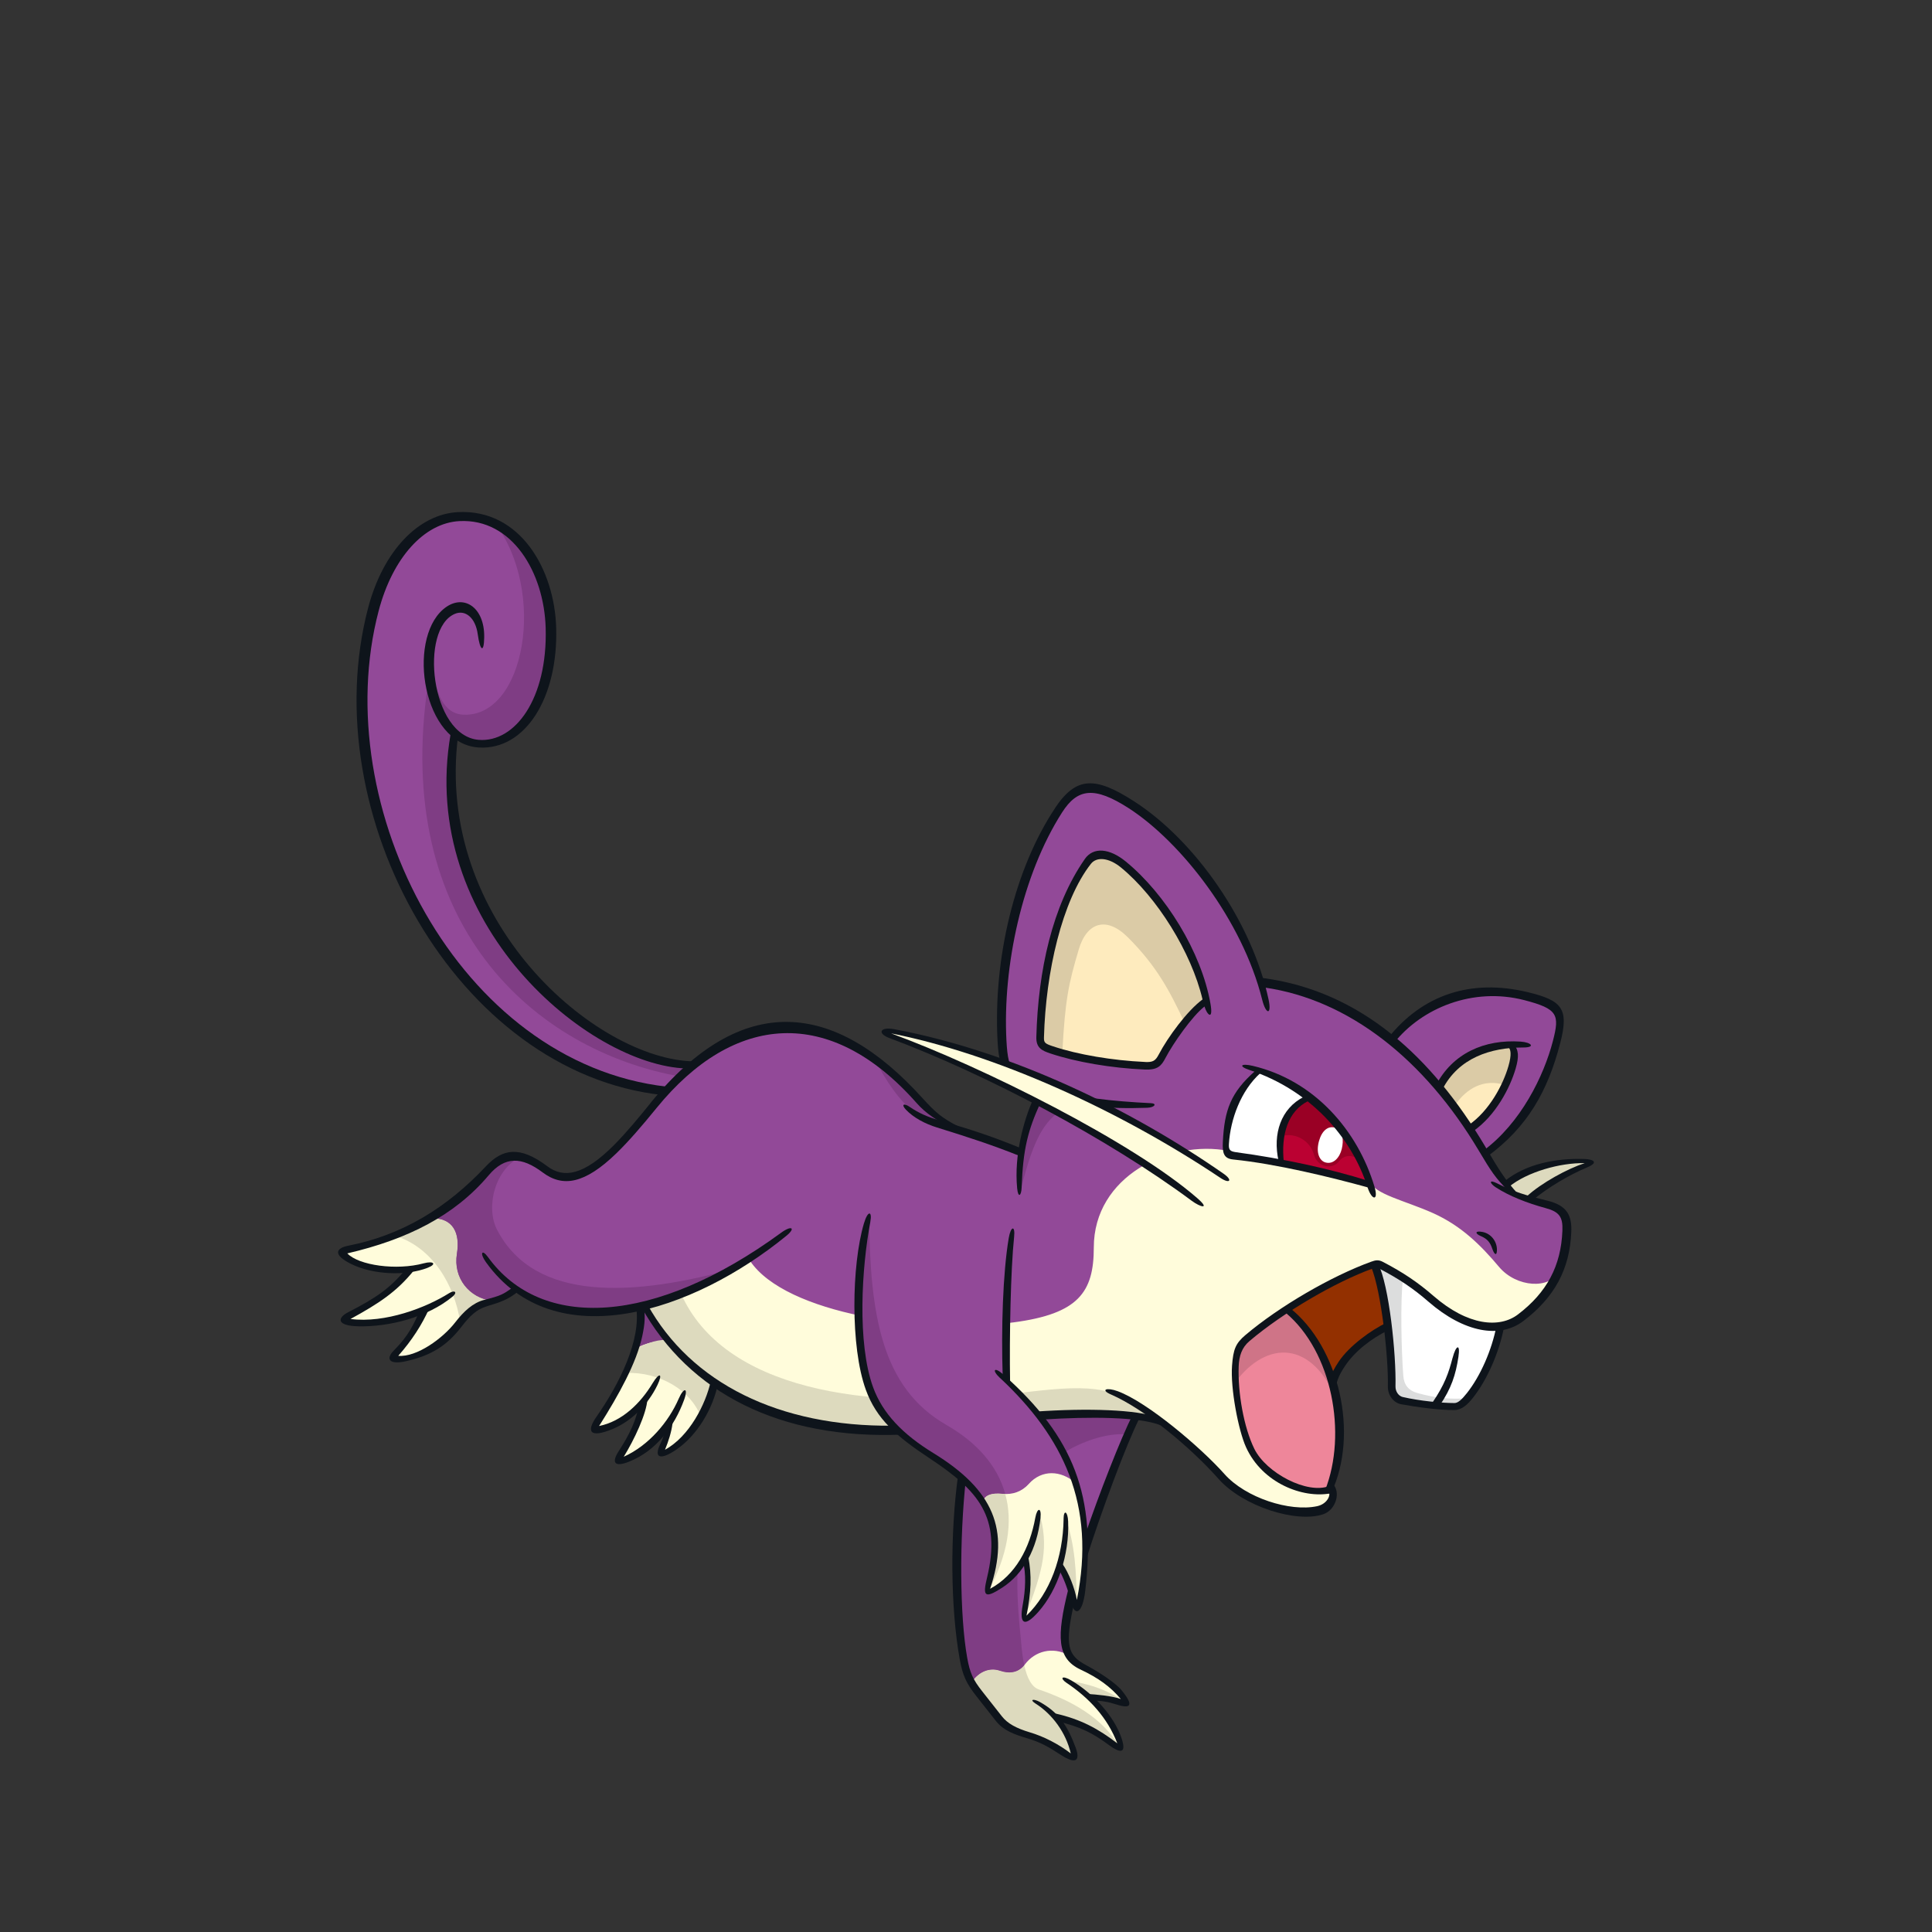 <svg width="800" height="800" viewBox="0 0 800 800" fill="none" xmlns="http://www.w3.org/2000/svg">
<rect x="0" y="0" width="800" height="800" fill="#333333" stroke="none"/>
<g clip-path="url(#clip0_42_59951)">
<path d="M441.068 682.142C443.505 686.476 444.231 689.1 450.37 691.555C456.231 693.899 464.156 700.746 466.295 705.155C461.533 703.871 455.133 702.476 451.3 702.718C456.417 708.299 462.686 716.094 463.747 723.535C456.417 719.108 449.105 714.01 438.166 711.555C441.31 716.894 443.97 722.717 444.566 727.833C439.338 724.224 431.078 720.168 427.357 718.884C423.636 717.601 416.771 716.317 415.153 713.768C413.534 711.22 402.986 699.443 400.512 692.727C399.693 690.513 403.525 688.076 408.995 686.569C414.465 685.062 432.008 679.016 435.729 679.946C438.799 680.709 440.324 681.565 441.068 682.16V682.142Z" fill="#FFFCDB"/>
<path d="M470.481 586.684C455.375 585.066 420.251 586.684 402.819 589.698C397.386 614.683 393.852 650.142 398.409 685.044C399.098 690.383 399.805 693.415 402.13 696.894C404.828 692.504 409.46 690.271 413.981 691.778C418.595 693.322 422.037 692.336 424.362 689.229C428.604 683.574 435.897 681.806 442.352 685.285C440.957 682.272 439.729 675.276 441.422 668.542C446.538 648.319 463.747 597.623 470.481 586.684Z" fill="#924998"/>
<path d="M413.981 691.798C409.664 690.366 405.274 692.356 402.539 696.319C405.032 700.505 408.251 704.151 410.26 707.37C413.367 712.337 419.245 716.672 425.292 718.532C431.338 720.392 433.664 720.392 443.896 726.904C443.579 723.797 441.421 718.216 438.315 711.555C445.756 713.1 456.453 718.383 463.43 723.183C456.602 711.407 443.896 704.263 430.259 699.612C427.301 698.607 425.329 695.11 424.12 689.51C421.794 692.375 418.445 693.249 413.981 691.779V691.798Z" fill="#DDDABE"/>
<path d="M409.944 587.076C406.372 589.085 401.256 594.666 398.93 604.433C396.53 614.554 394.279 668.152 399.395 689.081C400.028 691.667 401.181 694.067 402.521 696.318C405.255 692.337 409.646 690.346 413.962 691.798C418.408 693.286 421.757 692.393 424.101 689.528C423.692 687.612 423.357 685.435 423.115 683.035C420.269 654.645 420.213 647.353 426.52 618.237C429.757 603.28 454.742 592.341 466.835 594.052C467.448 591.262 468.546 589.55 469.625 586.294C459.393 584.583 413.497 585.048 409.944 587.076Z" fill="#7F3D84"/>
<path d="M164.836 562.89C174.138 562.276 184.854 556.062 188.556 550.016C191.31 545.514 194.919 542.425 197.542 541.03C200.165 539.635 204.742 538.24 208.388 537.774C200.63 530.649 188.24 505.218 186.677 499.785C173.227 507.562 159.627 514.892 146.065 516.845C141.73 517.459 142.121 518.705 144.353 521.031C148.688 525.533 163.571 526.761 169.785 525.682C162.343 534.668 154.12 541.105 144.818 544.602C139.851 546.463 145.432 547.709 147.758 547.858C154.753 548.286 168.073 546.332 175.05 542.593C174.25 548.081 168.371 556.006 164.669 559.485C162.027 561.96 163.274 563.001 164.818 562.89H164.836Z" fill="#FFFCDB"/>
<path d="M178.473 504.752C183.775 501.217 190.603 506.464 190.249 513.273C189.505 528.212 192.538 533.235 203.886 538.704C199.161 539.858 193.784 542.797 190.547 547.392C188.222 532.193 179.143 516.454 163.571 511.729C168.687 509.552 174.734 507.226 178.454 504.752H178.473Z" fill="#DDDABE"/>
<path d="M575.836 430.876C586.868 416.104 609.434 406.765 630.941 412.272C646.717 416.309 646.587 419.137 644.429 432.029C641.88 447.378 626.066 471.321 614.197 477.609C605.602 461.796 592.337 441.331 575.594 431.099" fill="#924998"/>
<path d="M524.675 416.699C517.419 385.296 495.373 351.716 473.29 336.702C451.561 321.931 448.343 323.103 437.72 336.702C424.008 354.246 415.172 394.375 414.93 420.178C414.725 442.708 416.772 447.08 429.571 451.098C445.217 456.028 461.626 457.944 476.546 457.368C487.764 456.94 527.465 428.773 524.675 416.681V416.699Z" fill="#924998"/>
<path d="M446.538 664.597C451.859 645.007 449.477 623.315 443.989 611.111C438.408 608.32 430.743 607.855 427.022 612.971C423.302 618.087 418.427 618.776 414 617.846C409.572 616.915 407.488 618.069 406.8 620.636C413.2 629.938 411.6 645.324 409.59 654.812C408.4 660.43 410.149 658.96 413.311 657.137C418.632 654.049 422.818 649.77 424.474 644.821C425.46 652.449 425.311 659.444 424.25 666.681C423.804 669.732 424.622 670.904 427.264 668.3C432.604 663.09 437.701 654.719 438.892 647.835C442.612 655.965 445.868 663.872 446.557 664.579L446.538 664.597Z" fill="#FFFCDB"/>
<path d="M264.052 554.369C267.586 552.137 284.237 551.17 292.106 553.123C297.111 554.369 299.734 561.048 298.469 565.997C290.99 595.168 275.084 603.317 273.967 601.661C273.354 600.731 275.214 595.149 276.442 591.745C273.167 595.112 265.875 601.586 260.294 603.875C257.447 605.047 256.647 604.061 257.689 601.977C258.303 600.731 265.596 586.778 265.596 581.978C259.866 586.945 252.257 591.28 249.317 591.596C246.378 591.912 245.764 590.87 247.457 588.805C250.861 584.62 262.656 564.471 264.052 554.388V554.369Z" fill="#FFFCDB"/>
<path d="M262.972 558.704C266.842 555.913 273.483 554.853 276.925 555.448C282.358 556.379 297.706 560.099 298.785 560.881C299.864 561.662 302.357 544.751 298.003 538.556C295.827 535.449 290.711 534.221 285.595 534.519C280.479 534.835 268.07 541.346 265.447 542.277C265.763 546.463 264.665 553.123 262.972 558.704Z" fill="#7F3D84"/>
<path d="M566.571 524.435C570.831 523.338 572.412 524.119 575.37 525.979C585.249 532.212 594.235 539.821 601.639 544.118C616.076 552.472 624.578 550.537 634.196 541.793C639.312 537.142 642.624 533.049 644.428 526.445C645.321 523.17 642.363 523.021 639.387 524.119C634.568 525.886 625.899 523.338 621.248 515.896C614.309 504.79 601.621 496.697 588.375 492.79C580.449 490.446 569.771 485.497 562.329 480.381C553.864 474.558 519.856 468.102 494.424 467.042C477.681 466.354 461.44 477.814 452.621 498.836C446.612 513.124 440.454 527.672 436.064 530.128C428.157 534.537 359.099 536.863 343.509 527.338C327.919 517.812 324.217 516.417 320.961 513.85C311.231 521.254 275.716 540.044 266.786 540.584C284.553 572.638 323.193 593.326 365.387 591.968C394.447 591.038 411.432 586.387 438.836 585.401C454.984 584.824 472.453 585.159 478.165 587.54C485.457 591.8 497.903 602.646 502.796 608.47C507.689 614.293 512.805 617.79 521.196 621.716C530.851 626.255 543.855 628.153 549.325 624.041C551.836 622.162 552.581 618.925 551.408 615.893C546.571 618.627 536.079 616.916 528.395 611.483C516.935 603.372 509.922 584.601 511.894 564.285C512.396 559.095 514.628 555.764 518.87 552.434C523.93 548.453 552.915 527.914 566.589 524.379L566.571 524.435Z" fill="#FFFCDB"/>
<path d="M274.916 452.047C238.992 447.415 214.192 429.704 192.742 406.467C162.976 374.208 143.758 315.308 150.883 272.816C157.115 235.683 171.534 210.53 195.216 213.916C219.085 217.321 231.81 247.087 228.704 267.551C221.615 314.359 194.9 311.587 187.775 303.829C185.766 336.014 190.379 358.246 203.904 382.58C222.508 416.067 261.261 439.936 285.446 441.499C279.865 446.15 278.934 448.326 274.897 452.047H274.916Z" fill="#924998"/>
<path d="M179.105 504.436C187.477 498.855 198.956 487.078 202.36 483.972C209.486 477.497 215.086 476.623 222.825 482.427C231.904 489.236 237.727 488.939 247.475 482.111C251.68 479.172 263.754 466.912 273.056 455.452C299.622 422.671 329.798 418.858 356.16 434.671C360.811 437.462 374.764 448.624 379.731 454.521C384.698 460.419 392.754 466.614 397.405 468.158C402.056 469.702 417.255 474.986 422.52 477.46C432.864 433.555 461.384 408.96 496.936 406.765C541.604 404.012 570.459 421.388 594.607 449.554C613.211 471.265 617.546 483.358 621.583 488.009C623.09 489.739 624.652 492.213 625.917 493.441C626.401 493.906 630.885 496.585 634.605 497.311C646.177 499.599 649.303 501.72 648.242 511.264C647.628 516.845 647.275 522.259 645.377 526.463C641.973 533.905 628.001 533.235 620.727 524.603C613.211 515.654 605.155 507.636 593.528 502.389C581.863 497.125 568.729 494.446 567.259 489.032C566.106 484.809 526.758 480.027 508.731 476.549C484.174 471.823 452.919 487.171 452.919 516.547C452.919 535.058 446.575 544.007 419.748 547.56C382.521 552.471 325.333 544.062 310.598 522.128C265.967 548.602 232.071 547.69 213.709 533.905C211.067 536.23 207.514 538.091 203.626 538.556C194.472 537.477 187.589 529.272 189.207 519.17C190.64 510.278 187.421 504.436 179.124 504.436H179.105Z" fill="#924998"/>
<path d="M623.89 490.185C631.331 484.455 647.182 479.599 657.693 481.348C650.865 484.92 635.517 493.125 633.508 496.38C630.401 495.599 626.68 494.52 625.917 493.59C625.136 492.659 624.838 491.878 623.908 490.185H623.89Z" fill="#DDDABE"/>
<path d="M595.984 449.722C602.96 437.015 617.285 431.75 625.899 432.829C630.699 438.559 618.774 462.447 608.69 467.098C604.504 461.052 601.863 456.717 595.984 449.74V449.722Z" fill="#FEEBBE"/>
<path d="M499.392 414.058C494.889 393.444 477.848 367.083 466.053 358.711C457.012 352.292 453.812 352.051 448.379 359.79C439.319 372.738 430.259 404.532 430.854 426.764C431.003 432.494 432.715 433.741 437.05 435.452C442.947 437.778 461.7 440.885 470.853 441.182C478.76 441.443 479.113 440.736 481.402 436.68C485.699 429.09 493.382 419.081 499.392 414.039V414.058Z" fill="#FEEBBE"/>
<path d="M566.999 490.409C563.52 472.047 539.781 447.62 521.196 442.969C512.284 452.903 509.066 459.973 507.95 474.596C507.726 477.609 509.568 478.316 513.754 478.781C525.865 480.121 549.567 485.516 566.999 490.409Z" fill="white"/>
<path d="M567.352 490.52C562.143 476.381 552.897 462.224 541.883 454.819C533.139 456.773 527.874 469.647 530.367 481.683C543.037 483.972 554.218 486.744 567.334 490.52H567.352Z" fill="#BB0132"/>
<path d="M599.872 543.206C595.891 539.709 574.794 524.398 570.422 523.672C564.748 522.723 529.623 544.192 520.191 551.262C512.75 556.843 511.726 562.406 511.819 569.866C512.136 592.507 518.554 609.027 534.758 614.832C539.093 616.376 547.167 617.622 550.572 617.008C549.325 600.581 550.572 580.73 551.502 575.149C553.548 562.852 562.887 556.396 570.422 551.578C578.18 546.611 590.57 543.206 599.872 543.206Z" fill="#933000"/>
<path d="M532.898 542.574C551.725 552.899 561.324 596.396 549.957 616.99C536.19 618.609 523.316 611.576 516.154 596.526C510.498 584.638 510.424 561.625 513.68 557.141C516.154 553.737 527.019 546.295 532.898 542.574Z" fill="#EE869A"/>
<path d="M569.473 522.892C580.17 527.691 590.403 535.914 595.668 540.417C603.258 546.891 615.518 551.43 621.248 549.253C619.071 558.555 611.89 573.904 607.611 579.336C604.653 583.075 603.686 583.522 596.449 582.908C589.156 582.294 583.277 581.196 580.17 580.266C577.064 579.336 575.947 577.457 576.301 573.606C577.212 563.616 573.547 532.77 569.473 522.91V522.892Z" fill="white"/>
<path d="M267.158 541.031C274.6 539.17 277.707 537.924 282.041 535.766C299.399 574.834 357.704 584.88 421.199 576.918C448.938 573.439 461.886 573.011 476.155 585.996C462.593 585.029 443.784 585.103 432.12 585.996C420.027 586.927 373.889 592.991 358.02 592.508C316.031 591.187 280.423 568.081 267.177 541.049L267.158 541.031Z" fill="#DDDABE"/>
<path d="M419.097 510.947C417.553 520.863 414.688 561.085 417.553 571.726C429.962 584.749 442.352 600.246 445.143 613.902C439.413 608.953 431.525 608.283 425.925 614.516C423.134 617.623 419.339 618.999 415.079 618.553C410.614 618.069 407.488 619.167 407.023 621.957C400.512 612.655 393.107 607.744 382.522 600.563C366.876 589.958 358.374 579.708 356.16 557.16C354.616 541.346 355.844 518.407 359.881 503.822C363.918 489.255 381.275 485.534 393.052 488.009C404.828 490.483 420.92 499.283 419.097 510.947Z" fill="#924998"/>
<path d="M490.406 423.211C484.286 410.226 478.965 400.049 467.002 388.105C458.203 379.306 450.036 381.836 446.687 393.147C442.408 407.621 441.068 413.816 439.859 436.178C436.994 435.713 430.874 433.983 430.874 431.583C430.874 405.221 437.459 379.417 448.398 359.809C453.384 350.879 460.435 353.242 466.537 359.344C482.593 375.399 494.127 392.124 499.411 414.077C497.029 416.011 491.783 421.518 490.425 423.23L490.406 423.211Z" fill="#DBCBA6"/>
<path d="M595.519 449.555C604.002 438.095 613.137 432.476 625.899 432.811C628.262 437.685 626.717 443.118 623.108 449.238C614.625 446.652 607.351 450.317 602.179 458.075C600.635 455.899 597.677 452.178 595.519 449.555Z" fill="#DBCBA6"/>
<path d="M285.446 441.499C251.271 437.536 223.458 415.044 201.114 377.315C189.338 357.446 183.31 325.484 188.705 304.443C184.985 299.476 178.622 291.569 177.227 283.197C162.344 382.487 220.946 435.043 282.023 445.833C282.023 445.833 285.13 442.726 285.427 441.499H285.446Z" fill="#7F3D84"/>
<path d="M530.721 470.409C536.841 468.791 542.609 472.661 544.06 478.074C545.399 483.135 551.594 484.735 554.608 480.716C556.71 477.907 560.803 478.167 562.98 480.567C558.329 469.182 548.636 458.54 541.902 454.838C536.097 456.233 530.739 466.242 530.739 470.428L530.721 470.409Z" fill="#9A0025"/>
<path d="M555.595 475.767C554.72 479.376 552.116 482.26 548.86 481.348C546.367 480.66 544.786 477.33 546.2 472.363C547.353 468.307 549.902 465.889 553.157 467.042C556.134 468.102 556.45 472.214 555.595 475.767Z" fill="white"/>
<path d="M179.106 286.007C180.817 298.248 189.673 309.355 202.975 308.183C214.881 307.141 227.978 288.146 228.704 268.5C229.634 243.701 218.788 221.674 204.835 216.409C226.527 245.097 217.337 296.946 191.961 295.941C185.282 295.681 180.743 290.193 178.473 274.695C178.473 274.695 178.455 281.356 179.087 286.007H179.106Z" fill="#7F3D84"/>
<path d="M576.3 570.387C576.3 557.867 573.268 540.416 569.789 523.449C575.91 526.426 576.021 526.203 580.951 529.254C579.798 538.537 580.282 559.783 581.082 569.717C581.379 573.513 583.221 575.857 587.24 576.917C595.053 579.001 600.486 579.466 607.927 579.001C607.927 579.001 604.392 583.001 601.881 582.87C595.797 582.554 585.026 581.196 581.733 580.229C578.831 579.391 576.319 577.122 576.319 570.35L576.3 570.387Z" fill="#DCDDDD"/>
<path d="M264.516 557.941C267.772 556.229 273.669 554.071 276.925 555.15C281.427 560.731 292.869 570.647 296.459 572.508C295.213 577.773 293.985 579.949 290.264 586.777C286.078 575.615 273.204 568.024 259.103 568.489C260.498 565.234 263.288 559.969 264.535 557.941H264.516Z" fill="#DDDABE"/>
<path d="M205.839 509.254C200.909 499.729 205.039 483.692 215.941 478.892C211.346 477.776 207.197 479.581 202.36 483.99C198.956 487.097 187.477 498.873 179.105 504.454C187.384 504.454 190.621 510.296 189.189 519.189C187.57 529.291 194.454 537.476 203.607 538.574C207.477 538.109 211.049 536.249 213.69 533.923C231.438 547.244 263.679 548.527 306.115 524.714C262.209 537.197 221.355 539.169 205.858 509.273L205.839 509.254Z" fill="#7F3D84"/>
<path d="M533.344 542.426C545.232 553.644 550.404 564.434 553.808 580.415C543.52 554.965 524.712 554.704 511.484 572.36C510.703 561.811 512.731 557.16 518.312 552.509C521.717 549.663 528.544 545.068 533.344 542.426Z" fill="#CF7487"/>
<path d="M390.019 465.07C384.68 459.954 371.062 443.936 362.578 439.024C365.815 446.113 373.127 456.977 378.857 460.642C382.168 462.782 386.28 464.642 390.019 465.051V465.07Z" fill="#7F3D84"/>
<path d="M430.259 625.994C429.571 632.04 427.934 641.101 424.455 645.528C426.073 652.263 425.459 656.077 424.231 669.937C432.287 649.807 434.352 640.133 430.278 625.994H430.259Z" fill="#DDDABE"/>
<path d="M441.18 695.76C450.445 697.081 457.849 699.35 465.588 704.597C460.472 703.443 455.133 702.736 451.282 702.736C448.379 700.653 444.882 697.62 441.161 695.76H441.18Z" fill="#DDDABE"/>
<path d="M441.18 628.543C441.18 634.347 441.012 642.384 438.389 648.077C440.826 652.151 444.919 661.249 445.831 665.509C445.831 651.11 445.087 639.129 441.18 628.543Z" fill="#DDDABE"/>
<path d="M447.691 455.992C442.575 455.303 435.599 453.666 431.189 451.806C425.311 462.633 422.241 476.661 422.594 492.958C428.194 470.838 432.808 460.419 447.71 455.992H447.691Z" fill="#7F3D84"/>
<path d="M391.879 590.033C364.903 574.573 360.308 544.304 359.862 503.841C355.825 518.408 354.597 541.365 356.141 557.178C358.355 579.726 366.857 589.977 382.503 600.582C393.07 607.763 400.493 612.674 407.004 621.976C407.469 619.186 410.613 618.088 415.06 618.572C415.469 618.609 415.86 618.627 416.25 618.627C412.995 606.795 404.344 597.177 391.861 590.033H391.879Z" fill="#7F3D84"/>
<path d="M407.004 621.958C413.739 633.307 412.12 644.6 408.976 659.352C417.497 643.8 419.432 630.144 416.251 618.61C415.86 618.61 415.451 618.591 415.06 618.554C410.595 618.07 407.469 619.168 407.004 621.958Z" fill="#DDDABE"/>
<path d="M628.69 494.52C623.016 488.325 620.709 484.362 614.96 474.688C592.933 437.61 563.408 410.393 523.075 404.998C522.498 404.923 521.921 404.867 521.345 404.793C521.828 406.17 522.814 407.546 523.67 408.923C558.776 414.002 589.938 438.913 612.244 476.307C617.676 485.404 619.016 487.469 624.671 493.292C625.285 493.925 629.285 495.171 628.708 494.539L628.69 494.52Z" fill="#0E141B"/>
<path d="M427.767 455.284C423.971 463.675 419.841 478.242 421.181 492.046C421.59 496.232 422.911 495.208 423.041 491.692C423.599 475.749 425.683 467.972 430.799 456.698C431.487 455.154 432.232 453.684 432.994 452.215C432.101 452.066 431.208 450.819 430.297 450.112C429.404 451.805 428.567 453.535 427.767 455.303V455.284Z" fill="#0E141B"/>
<path d="M619.443 491.693C624.894 495.246 632.447 498.204 640.001 500.25C645.638 501.776 647.182 503.86 646.958 509.571C646.4 524.157 640.54 535.189 628.522 544.305C620.969 550.035 607.909 549.067 593.584 536.621C587.072 530.966 581.007 526.891 572.636 522.519C570.85 521.589 569.659 521.757 567.78 522.445C551.241 528.454 529.791 540.9 515.67 552.844C511.652 556.248 510.666 558.704 510.163 565.495C509.456 575.038 512.805 592.266 515.912 599.168C522.684 614.2 539.539 620.544 550.943 618.367C551.799 618.2 551.297 614.963 550.478 615.298C541.399 618.925 524.321 609.958 519.391 599.931C515.019 591.019 512.507 576.676 512.917 565.736C513.084 561.476 514.219 557.997 517.326 555.355C531.465 543.374 552.897 530.891 568.412 525.254C569.808 524.752 570.477 524.957 571.184 525.329C579.314 529.57 585.212 533.533 591.519 539.021C606.272 551.821 621.062 554.388 630.754 547.039C643.591 537.31 650.047 525.608 650.642 510.018C650.903 503.171 648.8 499.171 640.819 497.199C631.759 494.948 626.736 493.497 620.001 490.037C616.392 488.176 616.746 489.962 619.425 491.693H619.443Z" fill="#0E141B"/>
<path d="M567.799 524.659C571.966 534.835 574.961 562.108 574.682 573.996C574.589 577.661 576.97 580.88 580.226 581.475C586.589 582.666 596.467 583.968 602.253 583.875C605.342 583.819 607.76 581.531 609.9 578.815C615.816 571.336 620.746 560.099 622.792 549.513C622.96 548.658 619.853 548.062 619.685 548.918C617.732 559.039 613.044 569.736 607.425 576.843C605.174 579.689 603.667 580.973 602.253 580.973C597.1 580.973 587.779 580.098 580.803 578.461C579.11 578.071 577.789 576.154 577.845 574.071C578.161 560.657 575.203 532.23 570.626 523.207C570.236 522.426 567.482 523.84 567.799 524.64V524.659Z" fill="#0E141B"/>
<path d="M554.311 563.857C552.636 566.388 551.557 568.378 550.813 570.648C551.725 572.936 550.329 576.378 552.543 578.015C553.25 572.229 554.106 569.885 556.952 565.606C560.989 559.56 567.687 554.295 575.184 550.63C574.887 549.644 574.552 548.658 574.254 547.635C567.836 550.704 558.72 557.253 554.311 563.857Z" fill="#0E141B"/>
<path d="M532.376 543.597C551.65 559.709 557.883 593.717 548.711 617.027C548.394 617.846 550.869 618.962 551.241 618.181C562.794 593.735 554.571 557.867 534.088 541.57C533.4 541.03 531.707 543.039 532.376 543.597Z" fill="#0E141B"/>
<path d="M601.472 562.276C599.872 568.452 598.197 573.401 593.044 580.917C592.542 581.642 595.649 582.684 596.151 581.959C600.932 574.982 602.792 569.271 603.909 561.81C604.746 556.211 602.904 556.862 601.49 562.276H601.472Z" fill="#0E141B"/>
<path d="M460.026 577.42C473.756 583.448 492.415 598.703 504.62 612.433C514.666 623.744 536.823 630.813 547.967 626.999C553.195 625.214 555.483 617.604 551.613 614.181C550.962 613.605 549.269 616.73 549.92 617.307C551.427 618.646 549.771 622.758 545.362 623.688C534.144 626.069 515.838 620.302 506.982 610.33C497.327 599.466 475.207 580.62 462.798 576.062C458.24 574.387 455.505 575.448 460.007 577.42H460.026Z" fill="#0E141B"/>
<path d="M268.088 540.156C267.66 539.393 265.056 540.286 265.484 541.049C285.39 576.973 323.193 596.042 373.406 594.052C372.178 592.824 370.931 591.578 369.703 590.35C322.691 590.852 286.134 572.732 268.088 540.156Z" fill="#0E141B"/>
<path d="M479.244 586.889C470.816 583.745 450.891 582.964 428.492 584.527C429.794 585.68 431.115 586.443 431.748 587.801C451.487 586.517 471.802 586.703 480.49 590.127C481.309 590.443 480.062 587.206 479.244 586.908V586.889Z" fill="#0E141B"/>
<path d="M517.493 443.099C542.404 451.415 559.538 470.595 566.254 491.581C568.059 497.236 570.924 497.367 569.157 491.432C562.199 468.158 544.339 447.396 518.758 441.35C513.884 440.196 512.545 441.462 517.475 443.099H517.493Z" fill="#0E141B"/>
<path d="M519.856 443.359C509.624 452.345 507.001 459.601 506.35 472.921C506.127 477.516 506.778 479.73 510.629 480.121C528.489 481.926 550.888 487.414 566.534 491.711C567.371 491.934 567.594 489.274 566.757 489.014C550.609 483.916 531.242 479.73 511.95 477.126C509.364 476.772 508.713 476.195 508.861 473.74C509.475 463.508 513.791 451.638 521.884 444.345C522.535 443.769 520.526 442.783 519.875 443.359H519.856Z" fill="#0E141B"/>
<path d="M539.874 454.186C530.423 458.986 526.907 469.442 529.437 480.771C529.623 481.627 531.744 482.446 531.651 481.59C530.256 469.572 533.511 460.084 541.511 456.01C542.293 455.619 540.655 453.796 539.893 454.186H539.874Z" fill="#0E141B"/>
<path d="M613.192 511.841C615.908 513.013 617.043 514.464 617.918 517.05C618.811 519.692 619.815 520.101 619.852 517.627C619.908 513.98 617.341 510.817 613.974 510.148C610.811 509.497 610.55 510.706 613.192 511.859V511.841Z" fill="#0E141B"/>
<path d="M436.845 334.674C420.25 359.66 411.227 396.626 413.069 431.118C413.888 446.429 417.702 448.773 434.036 453.945C447.077 458.075 458.296 459.284 475.002 458.707C478.202 458.596 479.151 456.921 476.658 456.81C460.472 456.01 446.091 454.447 434.985 450.931C419.506 446.038 417.497 444.605 416.753 430.95C415.116 400.291 423.227 362.264 439.803 336.386C446.147 326.489 453.086 325.447 467.393 334.674C488.992 348.609 514.405 380.998 522.628 413.909C524.209 420.253 526.684 420.42 525.288 413.872C518.461 381.891 495.038 348.218 469.681 331.865C453.552 321.466 445.663 321.373 436.808 334.674H436.845Z" fill="#0E141B"/>
<path d="M449.18 355.734C435.729 375.064 429.869 401.872 429.125 429.369C428.994 433.908 431.376 435.043 435.041 436.252C445.626 439.787 460.175 442.261 473.979 442.875C479.355 443.117 480.9 441.35 482.593 438.094C485.718 432.122 493.625 420.755 498.759 416.774C499.801 420.29 502.499 422.783 501.215 415.546C497.457 394.189 482.611 370.208 466.184 356.757C459.412 351.213 452.733 350.599 449.18 355.716V355.734ZM474.109 439.731C460.584 439.117 446.352 436.699 436.027 433.257C432.604 432.122 432.213 431.731 432.287 429.462C433.013 402.579 439.766 372.924 451.729 357.688C454.073 354.692 459.114 355.064 464.193 359.232C479.039 371.399 493.364 394.356 497.941 413.853C491.671 418.448 483.579 429.443 479.802 436.661C478.425 439.303 477.365 439.899 474.128 439.75L474.109 439.731Z" fill="#0E141B"/>
<path d="M574.72 429.964C574.18 430.653 576.654 432.606 577.194 431.918C588.654 417.425 609.862 408.626 631.164 414.132C645.117 417.742 645.843 420.16 643.033 431.025C639.275 445.554 629.694 465.144 614.048 476.605C613.341 477.125 615.258 479.339 615.965 478.818C632.41 466.689 640.857 452.029 646.084 431.806C649.768 417.555 646.717 414.244 632.634 410.839C609.118 405.184 589.007 411.844 574.682 429.946L574.72 429.964Z" fill="#0E141B"/>
<path d="M629.638 431.304C614.718 430.318 601.453 436.067 594.477 449.61C594.086 450.392 596.895 451.843 597.286 451.062C603.983 438.076 617.155 433.741 630.717 433.741C635.982 433.741 634.14 431.602 629.638 431.304Z" fill="#0E141B"/>
<path d="M624.578 433.592C625.546 434.448 626.029 436.568 624.597 441.499C622.439 448.996 616.82 459.879 608.151 465.851C607.425 466.353 609.23 468.958 609.937 468.456C619.295 462.019 625.322 450.391 627.629 442.373C629.024 437.536 628.894 434.671 626.736 432.401C626.141 431.769 623.908 433.015 624.559 433.592H624.578Z" fill="#0E141B"/>
<path d="M655.982 479.897C644.782 479.563 632.094 481.702 622.941 489.162C622.271 489.72 624.262 491.897 624.932 491.357C632.392 485.293 645.973 481.423 656.186 481.628C649.21 483.879 638.252 489.795 632.113 495.469C631.759 495.804 634.085 497.422 634.755 496.864C641.191 491.581 649.768 486.502 657.154 483.414C662.177 481.311 659.795 480.028 655.982 479.897Z" fill="#0E141B"/>
<path d="M464.398 699.87C461.905 696.838 455.114 692.373 449.682 689.471C442.147 685.434 440.696 681.397 444.882 663.332C444.473 661.248 443.617 659.146 442.612 657.062C442.538 657.323 442.463 657.602 442.408 657.862C437.422 677.769 437.664 686.754 447.431 691.331C454.854 694.81 459.933 698.531 464.1 703.535C460.658 702.252 453.737 701.619 450.314 701.433C449.44 701.377 451.245 704.093 452.119 704.131C456.193 704.242 458.779 704.652 462.24 705.768C468.174 707.703 469.7 706.326 464.398 699.87Z" fill="#0E141B"/>
<path d="M469.011 585.809C464.193 595.372 455.226 618.217 448.77 637.175C449.086 639.891 449.514 642.607 449.886 645.286C456.044 625.845 466.314 598.181 471.839 587.223C472.23 586.442 469.402 585.009 469.011 585.791V585.809Z" fill="#0E141B"/>
<path d="M441.757 696.913C451.133 703.239 458.575 711.275 462.649 721.88C454.891 715.945 447.654 711.927 437.069 709.545C436.213 709.359 437.217 712.596 438.073 712.801C447.487 715.089 452.417 717.601 459.189 722.587C464.677 726.624 466.295 725.433 464.416 719.777C461.347 710.587 452.714 701.267 443.729 695.909C439.71 693.509 438.631 694.811 441.738 696.913H441.757Z" fill="#0E141B"/>
<path d="M445.347 723.497C441.961 714.456 438.445 709.172 430.557 704.744C428.083 703.349 425.98 703.628 428.883 705.47C435.692 709.786 441.422 717.451 443.375 726.065C438.259 722.121 432.157 719.014 426.371 717.302C420.827 715.646 417.237 713.693 414.911 710.754L406.781 700.428C402.837 695.443 401.609 692.689 400.493 686.438C397.386 669.081 397.237 637.156 399.954 612.413C398.8 611.911 397.684 611.371 396.754 610.627C393.349 635.166 393.572 665.713 397.386 686.978C398.595 693.694 400.084 697.005 404.307 702.363L412.437 712.688C415.562 716.632 420.139 718.232 425.329 719.777C431.134 721.507 434.259 723.423 439.282 726.679C445.682 730.827 447.394 728.967 445.347 723.46V723.497Z" fill="#0E141B"/>
<path d="M417.702 512.622C415.246 527.077 414.558 550.369 415.19 569.773C415.227 570.648 418.278 573.308 418.26 572.434C417.925 553.458 418.52 525.403 419.916 512.268C420.455 507.283 418.557 507.617 417.702 512.622Z" fill="#0E141B"/>
<path d="M414.167 570.648C440.25 595.056 453.887 622.943 445.905 662.514C445.05 657.714 442.575 651.277 439.934 647.556C439.431 646.849 437.794 648.747 438.222 649.491C440.231 652.952 442.222 657.975 443.096 662.123C444.808 670.123 448.25 668.337 449.366 658.737C453.961 619.632 444.919 595.316 415.451 569.141C411.656 565.773 410.521 567.28 414.13 570.648H414.167Z" fill="#0E141B"/>
<path d="M440.417 628.915C440.175 644.933 434.817 659.537 425.05 669.007C426.985 659.333 427.283 652.301 425.776 644.58C425.608 643.724 423.376 645.491 423.58 646.347C424.938 651.724 424.659 658.217 423.469 664.654C421.98 672.709 424.306 673.807 429.943 667.463C438.036 658.365 442.817 643.724 442.296 630.013C442.147 625.901 440.473 624.822 440.398 628.915H440.417Z" fill="#0E141B"/>
<path d="M360.383 505.869C361.22 501.497 359.397 500.976 357.723 506.632C352.644 523.803 352.048 557.588 358.504 575.429C362.895 587.577 371.211 594.777 384.791 603.763C405.181 617.251 414.781 628.153 408.716 653.25C406.874 660.859 407.581 662.217 414.967 657.435C423.897 651.668 429.404 641.306 430.836 628.599C431.339 624.134 429.497 624.078 428.697 628.45C426.409 641.045 420.548 652.17 409.981 657.882C418.223 633.343 411.432 616.99 386.447 601.661C373.927 593.977 365.499 585.401 361.499 574.35C354.876 556.044 356.792 524.808 360.402 505.85L360.383 505.869Z" fill="#0E141B"/>
<path d="M375.061 459.433C378.28 462.838 383.098 465.368 388.01 466.875C400.512 470.763 410.855 474.093 422.427 478.744C423.246 479.06 423.934 475.935 423.115 475.6C411.19 470.707 402.67 467.861 388.94 463.898C384.084 462.503 380.382 460.866 376.773 458.391C374.075 456.55 373.201 457.461 375.061 459.415V459.433Z" fill="#0E141B"/>
<path d="M269.316 456.829C264.423 462.856 259.344 469.033 254.266 474.13C241.689 486.763 233.41 488.028 226.62 482.912C215.197 474.335 208.09 475.619 201.188 482.967C184.947 500.25 166.473 511.45 144.204 515.822C139.237 516.789 137.563 519.468 145.339 523.357C154.306 527.84 168.073 528.473 177.059 524.975C181.022 523.431 179.589 521.998 175.44 523.115C164.222 526.166 148.539 523.989 143.814 519.003C168.855 513.18 188.314 503.301 202.342 486.67C209.095 478.67 216.034 478.949 224.704 485.479C233.02 491.73 242.117 490.26 255.196 477.591C260.33 472.605 265.837 466.224 271.865 458.801C303.808 419.565 343.732 416.16 379.545 456.736C383.414 461.126 387.972 464.028 394.316 467.21C395.098 467.6 397.423 466.782 396.66 466.373C390.093 462.875 387.619 460.959 381.889 454.615C345.592 414.505 307.324 410.096 269.298 456.792L269.316 456.829Z" fill="#0E141B"/>
<path d="M168.167 525.385C161.339 533.682 155.609 537.477 144.093 543.412C139.665 545.7 139.237 548.993 148.428 549.198C160.985 549.477 176.948 545.551 187.44 536.863C189.505 535.152 188.352 533.998 185.989 535.468C176.408 541.496 159.534 547.988 145.135 546.165C157.041 539.654 164.185 534.891 171.236 526.24C171.478 525.943 168.706 524.715 168.167 525.385Z" fill="#0E141B"/>
<path d="M212.277 533.124C208.239 536.063 207.309 536.528 200.5 538.258C195.868 539.43 192.073 542.947 188.482 547.579C183.366 554.202 172.538 562.072 164.911 561.42C170.566 555.021 174.734 548.491 177.692 541.886C177.785 541.682 174.25 541.793 173.896 542.575C171.292 548.323 169.339 552.956 163.05 559.244C159.702 562.592 160.93 565.29 168.259 563.616C178.659 561.234 185.04 557.197 190.975 549.514C194.472 544.993 197.207 542.221 201.598 540.9C207.588 539.096 210.342 538.091 214.509 534.835C215.197 534.296 212.965 532.603 212.258 533.124H212.277Z" fill="#0E141B"/>
<path d="M323.454 510.446C270.935 548.826 224.183 551.132 202.045 520.51C199.514 517.031 198.584 518.966 201.17 522.575C229.634 562.313 287.065 543.244 325.631 511.711C329.612 508.455 327.826 507.246 323.454 510.446Z" fill="#0E141B"/>
<path d="M294.264 572.117C292.199 581.4 285.483 594.795 275.363 600.302C276.758 596.935 278.042 592.972 278.469 589.419C278.469 589.344 278.321 589.288 278.321 589.214C278.321 588.433 276.088 589.326 275.939 590.181C275.586 592.153 274.897 594.832 273.391 597.976C270.6 603.762 273.465 604.711 279.902 600.358C288.832 594.312 295.232 583.205 297.353 572.805C297.52 571.95 294.45 571.261 294.264 572.117Z" fill="#0E141B"/>
<path d="M281.055 579.131C276.869 588.787 268.628 598.554 258.284 603.205C262.582 596.228 267.735 585.382 268.07 579.373C268.07 579.336 268.07 579.317 268.07 579.28C268.07 578.443 264.814 580.248 264.684 581.103C263.53 588.247 260.498 594.238 256.238 600.824C252.907 605.958 254.768 607.54 260.516 605.233C271.753 600.749 279.251 590.629 283.251 579.708C285.148 574.536 283.158 574.294 281.055 579.131Z" fill="#0E141B"/>
<path d="M263.419 541.198C265.503 554.76 256.647 572.825 246.973 586.666C242.713 592.75 244.145 595.689 253.745 591.689C261.652 588.378 268.386 581.513 272.256 573.457C274.6 568.546 272.963 568.23 270.247 572.732C265.149 581.197 257.503 588.582 248.071 590.48C256.294 577.494 263.549 564.379 265.949 553.253C267.102 547.858 267.214 544.975 266.563 540.733C266.433 539.877 263.307 540.342 263.437 541.217L263.419 541.198Z" fill="#0E141B"/>
<path d="M186.603 303.867C172.892 382.58 243.922 441.183 284.218 442.429C285.092 442.448 288.069 439.508 287.195 439.49C246.768 438.653 179.719 381.352 189.71 304.406C189.821 303.55 186.733 303.011 186.584 303.867H186.603Z" fill="#0E141B"/>
<path d="M189.635 212.056C173.32 212.893 158.641 228.111 152.427 251.738C129.972 337.261 189.077 444.196 274.432 453.443C275.307 453.536 276.963 450.075 276.107 449.964C190.026 440.159 135.479 334.061 156.781 252.985C162.585 230.902 175.682 216.521 190.268 215.777C212.072 214.642 225.299 237.06 225.95 260.017C226.788 289.337 213.262 307.513 198.286 306.36C178.194 304.815 173.617 260.24 188.408 254.157C192.705 252.389 196.891 255.812 197.821 262.603C198.733 269.338 200.388 270.77 200.5 263.924C200.723 251.05 191.44 245.413 183.44 252.371C168.52 265.356 175.068 308.145 198.268 309.522C217.486 310.676 231.141 288.909 230.304 259.98C229.634 235.981 215.514 210.716 189.635 212.056Z" fill="#0E141B"/>
<path d="M507.931 488.325C487.151 473.442 457.887 458.037 440.027 449.256C428.157 443.433 377.927 427.601 367.787 426.932C365.462 426.783 369.127 429.108 371.359 429.871C385.461 434.671 415.172 449.033 432.753 458.242C445.775 465.07 485.495 487.599 495.541 497.459C501.104 502.91 508.061 503.989 511.057 500.101C513.382 497.05 512.396 491.506 507.95 488.325H507.931Z" fill="#FFFCDB"/>
<path d="M368.29 429.834C408.511 444.885 458.779 471.47 493.513 497.255C497.122 499.934 501.345 500.976 495.69 496.065C469.049 472.903 407.153 441.89 368.997 427.9C411.637 436.346 462.63 459.136 505.42 487.786C509.215 490.316 510.573 488.735 506.666 486.018C469.309 459.991 419.99 435.509 370.28 426.169C364.346 425.053 363.136 427.918 368.308 429.853L368.29 429.834Z" fill="#0E141B"/>
</g>
<defs>
<clipPath id="clip0_42_59951">
<rect width="520" height="516.968" fill="white" transform="translate(140 212)"/>
</clipPath>
</defs>
</svg>

